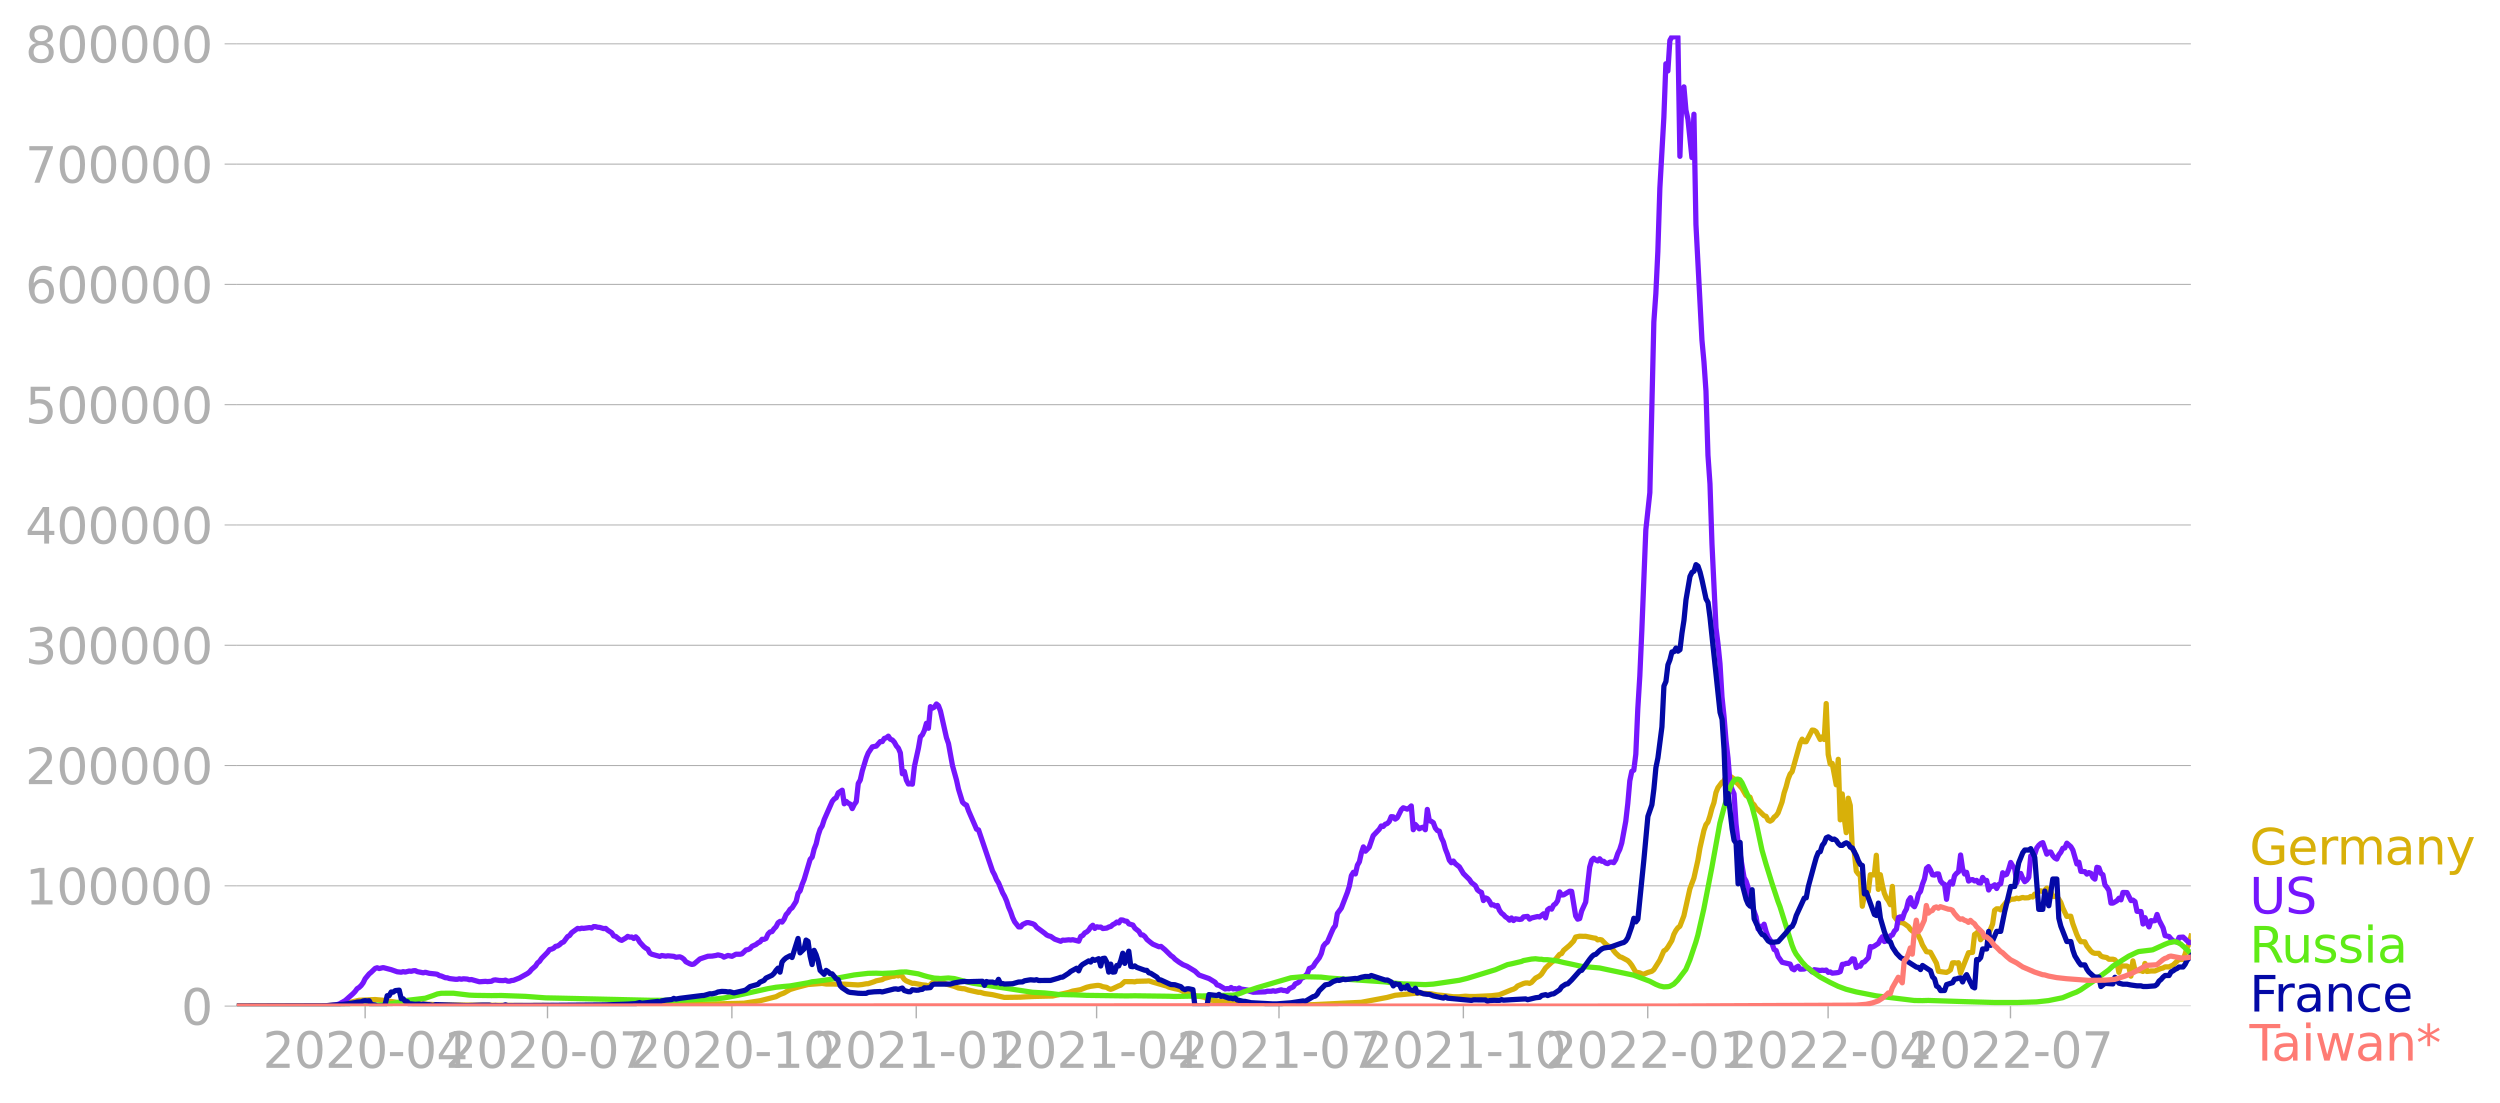 <svg xmlns:xlink="http://www.w3.org/1999/xlink" width="951.91" height="420.088" viewBox="0 0 713.933 315.066" xmlns="http://www.w3.org/2000/svg"><defs><style>*{stroke-linejoin:round;stroke-linecap:butt}</style></defs><g id="figure_1"><path d="M0 315.066h713.933V0H0v315.066z" style="fill:none" id="patch_1"/><g id="axes_1"><path d="M67.645 287.317h558v-277.2h-558v277.2z" style="fill:none" id="patch_2"/><g id="matplotlib.axis_1"><g id="xtick_1"><g id="line2d_1"><defs><path id="m88b80e05f4" d="M0 0v3.5" style="stroke:#b0b0b0;stroke-width:.4"/></defs><use xlink:href="#m88b80e05f4" x="104.273" y="287.317" style="fill:#b0b0b0;stroke:#b0b0b0;stroke-width:.4"/></g><g style="fill:#b0b0b0" transform="matrix(.14 0 0 -.14 75.025 304.954)" id="text_1"><defs><path id="DejaVuSans-32" d="M1228 531h2203V0H469v531q359 372 979 998 621 627 780 809 303 340 423 576 121 236 121 464 0 372-261 606-261 235-680 235-297 0-627-103-329-103-704-313v638q381 153 712 231 332 78 607 78 725 0 1156-363 431-362 431-968 0-288-108-546-107-257-392-607-78-91-497-524-418-433-1181-1211z" transform="scale(.016)"/><path id="DejaVuSans-30" d="M2034 4250q-487 0-733-480-245-479-245-1442 0-959 245-1439 246-480 733-480 491 0 736 480 246 480 246 1439 0 963-246 1442-245 480-736 480zm0 500q785 0 1199-621 414-620 414-1801 0-1178-414-1799Q2819-91 2034-91q-784 0-1198 620-414 621-414 1799 0 1181 414 1801 414 621 1198 621z" transform="scale(.016)"/><path id="DejaVuSans-2d" d="M313 2009h1684v-512H313v512z" transform="scale(.016)"/><path id="DejaVuSans-34" d="M2419 4116 825 1625h1594v2491zm-166 550h794V1625h666v-525h-666V0h-628v1100H313v609l1940 2957z" transform="scale(.016)"/></defs><use xlink:href="#DejaVuSans-32"/><use xlink:href="#DejaVuSans-30" x="63.623"/><use xlink:href="#DejaVuSans-32" x="127.246"/><use xlink:href="#DejaVuSans-30" x="190.869"/><use xlink:href="#DejaVuSans-2d" x="254.492"/><use xlink:href="#DejaVuSans-30" x="290.576"/><use xlink:href="#DejaVuSans-34" x="354.199"/></g></g><g id="xtick_2"><use xlink:href="#m88b80e05f4" x="156.353" y="287.317" style="fill:#b0b0b0;stroke:#b0b0b0;stroke-width:.4" id="line2d_2"/><g style="fill:#b0b0b0" transform="matrix(.14 0 0 -.14 127.105 304.954)" id="text_2"><defs><path id="DejaVuSans-37" d="M525 4666h3000v-269L1831 0h-659l1594 4134H525v532z" transform="scale(.016)"/></defs><use xlink:href="#DejaVuSans-32"/><use xlink:href="#DejaVuSans-30" x="63.623"/><use xlink:href="#DejaVuSans-32" x="127.246"/><use xlink:href="#DejaVuSans-30" x="190.869"/><use xlink:href="#DejaVuSans-2d" x="254.492"/><use xlink:href="#DejaVuSans-30" x="290.576"/><use xlink:href="#DejaVuSans-37" x="354.199"/></g></g><g id="xtick_3"><use xlink:href="#m88b80e05f4" x="209.005" y="287.317" style="fill:#b0b0b0;stroke:#b0b0b0;stroke-width:.4" id="line2d_3"/><g style="fill:#b0b0b0" transform="matrix(.14 0 0 -.14 179.757 304.954)" id="text_3"><defs><path id="DejaVuSans-31" d="M794 531h1031v3560L703 3866v575l1116 225h631V531h1031V0H794v531z" transform="scale(.016)"/></defs><use xlink:href="#DejaVuSans-32"/><use xlink:href="#DejaVuSans-30" x="63.623"/><use xlink:href="#DejaVuSans-32" x="127.246"/><use xlink:href="#DejaVuSans-30" x="190.869"/><use xlink:href="#DejaVuSans-2d" x="254.492"/><use xlink:href="#DejaVuSans-31" x="290.576"/><use xlink:href="#DejaVuSans-30" x="354.199"/></g></g><g id="xtick_4"><use xlink:href="#m88b80e05f4" x="261.657" y="287.317" style="fill:#b0b0b0;stroke:#b0b0b0;stroke-width:.4" id="line2d_4"/><g style="fill:#b0b0b0" transform="matrix(.14 0 0 -.14 232.41 304.954)" id="text_4"><use xlink:href="#DejaVuSans-32"/><use xlink:href="#DejaVuSans-30" x="63.623"/><use xlink:href="#DejaVuSans-32" x="127.246"/><use xlink:href="#DejaVuSans-31" x="190.869"/><use xlink:href="#DejaVuSans-2d" x="254.492"/><use xlink:href="#DejaVuSans-30" x="290.576"/><use xlink:href="#DejaVuSans-31" x="354.199"/></g></g><g id="xtick_5"><use xlink:href="#m88b80e05f4" x="313.165" y="287.317" style="fill:#b0b0b0;stroke:#b0b0b0;stroke-width:.4" id="line2d_5"/><g style="fill:#b0b0b0" transform="matrix(.14 0 0 -.14 283.917 304.954)" id="text_5"><use xlink:href="#DejaVuSans-32"/><use xlink:href="#DejaVuSans-30" x="63.623"/><use xlink:href="#DejaVuSans-32" x="127.246"/><use xlink:href="#DejaVuSans-31" x="190.869"/><use xlink:href="#DejaVuSans-2d" x="254.492"/><use xlink:href="#DejaVuSans-30" x="290.576"/><use xlink:href="#DejaVuSans-34" x="354.199"/></g></g><g id="xtick_6"><use xlink:href="#m88b80e05f4" x="365.245" y="287.317" style="fill:#b0b0b0;stroke:#b0b0b0;stroke-width:.4" id="line2d_6"/><g style="fill:#b0b0b0" transform="matrix(.14 0 0 -.14 335.997 304.954)" id="text_6"><use xlink:href="#DejaVuSans-32"/><use xlink:href="#DejaVuSans-30" x="63.623"/><use xlink:href="#DejaVuSans-32" x="127.246"/><use xlink:href="#DejaVuSans-31" x="190.869"/><use xlink:href="#DejaVuSans-2d" x="254.492"/><use xlink:href="#DejaVuSans-30" x="290.576"/><use xlink:href="#DejaVuSans-37" x="354.199"/></g></g><g id="xtick_7"><use xlink:href="#m88b80e05f4" x="417.897" y="287.317" style="fill:#b0b0b0;stroke:#b0b0b0;stroke-width:.4" id="line2d_7"/><g style="fill:#b0b0b0" transform="matrix(.14 0 0 -.14 388.65 304.954)" id="text_7"><use xlink:href="#DejaVuSans-32"/><use xlink:href="#DejaVuSans-30" x="63.623"/><use xlink:href="#DejaVuSans-32" x="127.246"/><use xlink:href="#DejaVuSans-31" x="190.869"/><use xlink:href="#DejaVuSans-2d" x="254.492"/><use xlink:href="#DejaVuSans-31" x="290.576"/><use xlink:href="#DejaVuSans-30" x="354.199"/></g></g><g id="xtick_8"><use xlink:href="#m88b80e05f4" x="470.55" y="287.317" style="fill:#b0b0b0;stroke:#b0b0b0;stroke-width:.4" id="line2d_8"/><g style="fill:#b0b0b0" transform="matrix(.14 0 0 -.14 441.302 304.954)" id="text_8"><use xlink:href="#DejaVuSans-32"/><use xlink:href="#DejaVuSans-30" x="63.623"/><use xlink:href="#DejaVuSans-32" x="127.246"/><use xlink:href="#DejaVuSans-32" x="190.869"/><use xlink:href="#DejaVuSans-2d" x="254.492"/><use xlink:href="#DejaVuSans-30" x="290.576"/><use xlink:href="#DejaVuSans-31" x="354.199"/></g></g><g id="xtick_9"><use xlink:href="#m88b80e05f4" x="522.057" y="287.317" style="fill:#b0b0b0;stroke:#b0b0b0;stroke-width:.4" id="line2d_9"/><g style="fill:#b0b0b0" transform="matrix(.14 0 0 -.14 492.81 304.954)" id="text_9"><use xlink:href="#DejaVuSans-32"/><use xlink:href="#DejaVuSans-30" x="63.623"/><use xlink:href="#DejaVuSans-32" x="127.246"/><use xlink:href="#DejaVuSans-32" x="190.869"/><use xlink:href="#DejaVuSans-2d" x="254.492"/><use xlink:href="#DejaVuSans-30" x="290.576"/><use xlink:href="#DejaVuSans-34" x="354.199"/></g></g><g id="xtick_10"><use xlink:href="#m88b80e05f4" x="574.137" y="287.317" style="fill:#b0b0b0;stroke:#b0b0b0;stroke-width:.4" id="line2d_10"/><g style="fill:#b0b0b0" transform="matrix(.14 0 0 -.14 544.89 304.954)" id="text_10"><use xlink:href="#DejaVuSans-32"/><use xlink:href="#DejaVuSans-30" x="63.623"/><use xlink:href="#DejaVuSans-32" x="127.246"/><use xlink:href="#DejaVuSans-32" x="190.869"/><use xlink:href="#DejaVuSans-2d" x="254.492"/><use xlink:href="#DejaVuSans-30" x="290.576"/><use xlink:href="#DejaVuSans-37" x="354.199"/></g></g></g><g id="matplotlib.axis_2"><g id="ytick_1"><path d="M67.645 287.317h558" clip-path="url(#pcce366a937)" style="fill:none;stroke:#b0b0b0;stroke-width:.3;stroke-linecap:square" id="line2d_11"/><g id="line2d_12"><defs><path id="mb4b7efa71b" d="M0 0h-3.5" style="stroke:#b0b0b0;stroke-width:.3"/></defs><use xlink:href="#mb4b7efa71b" x="67.645" y="287.317" style="fill:#b0b0b0;stroke:#b0b0b0;stroke-width:.3"/></g><use xlink:href="#DejaVuSans-30" style="fill:#b0b0b0" transform="matrix(.14 0 0 -.14 51.737 292.635)" id="text_11"/></g><g id="ytick_2"><path d="M67.645 252.967h558" clip-path="url(#pcce366a937)" style="fill:none;stroke:#b0b0b0;stroke-width:.3;stroke-linecap:square" id="line2d_13"/><use xlink:href="#mb4b7efa71b" x="67.645" y="252.967" style="fill:#b0b0b0;stroke:#b0b0b0;stroke-width:.3" id="line2d_14"/><g style="fill:#b0b0b0" transform="matrix(.14 0 0 -.14 7.2 258.286)" id="text_12"><use xlink:href="#DejaVuSans-31"/><use xlink:href="#DejaVuSans-30" x="63.623"/><use xlink:href="#DejaVuSans-30" x="127.246"/><use xlink:href="#DejaVuSans-30" x="190.869"/><use xlink:href="#DejaVuSans-30" x="254.492"/><use xlink:href="#DejaVuSans-30" x="318.115"/></g></g><g id="ytick_3"><path d="M67.645 218.617h558" clip-path="url(#pcce366a937)" style="fill:none;stroke:#b0b0b0;stroke-width:.3;stroke-linecap:square" id="line2d_15"/><use xlink:href="#mb4b7efa71b" x="67.645" y="218.617" style="fill:#b0b0b0;stroke:#b0b0b0;stroke-width:.3" id="line2d_16"/><g style="fill:#b0b0b0" transform="matrix(.14 0 0 -.14 7.2 223.936)" id="text_13"><use xlink:href="#DejaVuSans-32"/><use xlink:href="#DejaVuSans-30" x="63.623"/><use xlink:href="#DejaVuSans-30" x="127.246"/><use xlink:href="#DejaVuSans-30" x="190.869"/><use xlink:href="#DejaVuSans-30" x="254.492"/><use xlink:href="#DejaVuSans-30" x="318.115"/></g></g><g id="ytick_4"><path d="M67.645 184.267h558" clip-path="url(#pcce366a937)" style="fill:none;stroke:#b0b0b0;stroke-width:.3;stroke-linecap:square" id="line2d_17"/><use xlink:href="#mb4b7efa71b" x="67.645" y="184.267" style="fill:#b0b0b0;stroke:#b0b0b0;stroke-width:.3" id="line2d_18"/><g style="fill:#b0b0b0" transform="matrix(.14 0 0 -.14 7.2 189.586)" id="text_14"><defs><path id="DejaVuSans-33" d="M2597 2516q453-97 707-404 255-306 255-756 0-690-475-1069Q2609-91 1734-91q-293 0-604 58T488 141v609q262-153 574-231 313-78 654-78 593 0 904 234t311 681q0 413-289 645-289 233-804 233h-544v519h569q465 0 712 186t247 536q0 359-255 551-254 193-729 193-260 0-557-57-297-56-653-174v562q360 100 674 150t592 50q719 0 1137-327 419-326 419-882 0-388-222-655t-631-370z" transform="scale(.016)"/></defs><use xlink:href="#DejaVuSans-33"/><use xlink:href="#DejaVuSans-30" x="63.623"/><use xlink:href="#DejaVuSans-30" x="127.246"/><use xlink:href="#DejaVuSans-30" x="190.869"/><use xlink:href="#DejaVuSans-30" x="254.492"/><use xlink:href="#DejaVuSans-30" x="318.115"/></g></g><g id="ytick_5"><path d="M67.645 149.918h558" clip-path="url(#pcce366a937)" style="fill:none;stroke:#b0b0b0;stroke-width:.3;stroke-linecap:square" id="line2d_19"/><use xlink:href="#mb4b7efa71b" x="67.645" y="149.918" style="fill:#b0b0b0;stroke:#b0b0b0;stroke-width:.3" id="line2d_20"/><g style="fill:#b0b0b0" transform="matrix(.14 0 0 -.14 7.2 155.237)" id="text_15"><use xlink:href="#DejaVuSans-34"/><use xlink:href="#DejaVuSans-30" x="63.623"/><use xlink:href="#DejaVuSans-30" x="127.246"/><use xlink:href="#DejaVuSans-30" x="190.869"/><use xlink:href="#DejaVuSans-30" x="254.492"/><use xlink:href="#DejaVuSans-30" x="318.115"/></g></g><g id="ytick_6"><path d="M67.645 115.568h558" clip-path="url(#pcce366a937)" style="fill:none;stroke:#b0b0b0;stroke-width:.3;stroke-linecap:square" id="line2d_21"/><use xlink:href="#mb4b7efa71b" x="67.645" y="115.568" style="fill:#b0b0b0;stroke:#b0b0b0;stroke-width:.3" id="line2d_22"/><g style="fill:#b0b0b0" transform="matrix(.14 0 0 -.14 7.2 120.887)" id="text_16"><defs><path id="DejaVuSans-35" d="M691 4666h2478v-532H1269V2991q137 47 274 70 138 23 276 23 781 0 1237-428 457-428 457-1159 0-753-469-1171Q2575-91 1722-91q-294 0-599 50Q819 9 494 109v635q281-153 581-228t634-75q541 0 856 284 316 284 316 772 0 487-316 771-315 285-856 285-253 0-505-56-251-56-513-175v2344z" transform="scale(.016)"/></defs><use xlink:href="#DejaVuSans-35"/><use xlink:href="#DejaVuSans-30" x="63.623"/><use xlink:href="#DejaVuSans-30" x="127.246"/><use xlink:href="#DejaVuSans-30" x="190.869"/><use xlink:href="#DejaVuSans-30" x="254.492"/><use xlink:href="#DejaVuSans-30" x="318.115"/></g></g><g id="ytick_7"><path d="M67.645 81.218h558" clip-path="url(#pcce366a937)" style="fill:none;stroke:#b0b0b0;stroke-width:.3;stroke-linecap:square" id="line2d_23"/><use xlink:href="#mb4b7efa71b" x="67.645" y="81.218" style="fill:#b0b0b0;stroke:#b0b0b0;stroke-width:.3" id="line2d_24"/><g style="fill:#b0b0b0" transform="matrix(.14 0 0 -.14 7.2 86.537)" id="text_17"><defs><path id="DejaVuSans-36" d="M2113 2584q-425 0-674-291-248-290-248-796 0-503 248-796 249-292 674-292t673 292q248 293 248 796 0 506-248 796-248 291-673 291zm1253 1979v-575q-238 112-480 171-242 60-480 60-625 0-955-422-329-422-376-1275 184 272 462 417 279 145 613 145 703 0 1111-427 408-426 408-1160 0-719-425-1154Q2819-91 2113-91q-810 0-1238 620-428 621-428 1799 0 1106 525 1764t1409 658q238 0 480-47t505-140z" transform="scale(.016)"/></defs><use xlink:href="#DejaVuSans-36"/><use xlink:href="#DejaVuSans-30" x="63.623"/><use xlink:href="#DejaVuSans-30" x="127.246"/><use xlink:href="#DejaVuSans-30" x="190.869"/><use xlink:href="#DejaVuSans-30" x="254.492"/><use xlink:href="#DejaVuSans-30" x="318.115"/></g></g><g id="ytick_8"><path d="M67.645 46.869h558" clip-path="url(#pcce366a937)" style="fill:none;stroke:#b0b0b0;stroke-width:.3;stroke-linecap:square" id="line2d_25"/><use xlink:href="#mb4b7efa71b" x="67.645" y="46.869" style="fill:#b0b0b0;stroke:#b0b0b0;stroke-width:.3" id="line2d_26"/><g style="fill:#b0b0b0" transform="matrix(.14 0 0 -.14 7.2 52.188)" id="text_18"><use xlink:href="#DejaVuSans-37"/><use xlink:href="#DejaVuSans-30" x="63.623"/><use xlink:href="#DejaVuSans-30" x="127.246"/><use xlink:href="#DejaVuSans-30" x="190.869"/><use xlink:href="#DejaVuSans-30" x="254.492"/><use xlink:href="#DejaVuSans-30" x="318.115"/></g></g><g id="ytick_9"><path d="M67.645 12.519h558" clip-path="url(#pcce366a937)" style="fill:none;stroke:#b0b0b0;stroke-width:.3;stroke-linecap:square" id="line2d_27"/><use xlink:href="#mb4b7efa71b" x="67.645" y="12.519" style="fill:#b0b0b0;stroke:#b0b0b0;stroke-width:.3" id="line2d_28"/><g style="fill:#b0b0b0" transform="matrix(.14 0 0 -.14 7.2 17.838)" id="text_19"><defs><path id="DejaVuSans-38" d="M2034 2216q-450 0-708-241-257-241-257-662 0-422 257-663 258-241 708-241t709 242q260 243 260 662 0 421-258 662-257 241-711 241zm-631 268q-406 100-633 378-226 279-226 679 0 559 398 884 399 325 1092 325 697 0 1094-325t397-884q0-400-227-679-226-278-629-378 456-106 710-416 255-309 255-755 0-679-414-1042Q2806-91 2034-91q-771 0-1186 362-414 363-414 1042 0 446 256 755 257 310 713 416zm-231 997q0-362 226-565 227-203 636-203 407 0 636 203 230 203 230 565 0 363-230 566-229 203-636 203-409 0-636-203-226-203-226-566z" transform="scale(.016)"/></defs><use xlink:href="#DejaVuSans-38"/><use xlink:href="#DejaVuSans-30" x="63.623"/><use xlink:href="#DejaVuSans-30" x="127.246"/><use xlink:href="#DejaVuSans-30" x="190.869"/><use xlink:href="#DejaVuSans-30" x="254.492"/><use xlink:href="#DejaVuSans-30" x="318.115"/></g></g></g><path d="m67.645 287.316 25.182-.099 3.433-.226 3.434-.67 2.862-.67 4.578-.204 2.29.21 4.578.689 4.006.235 8.012.4 24.61.161 3.433-.027 4.579.062 13.163-.052 17.742-.273 3.433.06 4.579-.048 14.88-.375 4.578-.697 4.579-1.161 1.144-.612 1.145-.437 1.717-.996 1.717-.528 1.144-.304 2.29-.6 3.434-.27.572-.045 1.144.17 1.145.009 4.006.034 4.006.219 1.145-.111 1.145-.212.572-.022 1.717-.57.572-.25 1.717-.337.572-.339 2.29-.617.572-.014.572-.25.573.147.572-.259.572.405.572.826.573.443 1.717.715.572-.017 2.29.439 1.144.108.572.303.572-.438.573-.59.572-.325 1.145-.174 1.144.14.573.466.572.295 2.29.661 1.144.455 1.144.19.573.021 1.144.38 2.862.636.572.015 1.145.335 2.289.324 3.434.786 4.578-.068 1.717-.105 2.29-.101 5.15-.12 4.579-1.018 1.144-.393 1.145-.198 1.145-.215 1.716-.672 1.145-.275 1.717-.243.572-.015.573.115.572.244 1.145.198.572.362.572.191.572-.175 1.717-.804.573-.192 1.144-1.032 2.29.02.572.058.572-.156 2.862-.071.572-.068 1.145.365 4.006 1.145.572.287 1.717.447 1.145.223.572.222 1.717.937 1.144.168 1.717.567 1.145.128 1.145.247 1.144.706 2.862.33.572-.112.572.083 1.145.36 3.434.329 2.29.12 2.288.286 4.579.144 7.44-.017 5.15-.18 13.164-.65 7.44-1.402 2.289-.61 5.15-.506 1.718-.133 2.289.16 1.144.073 1.717.332 1.145.088 3.434.414 1.717-.006 1.717-.155 1.144.076 1.717.006 4.579-.22 1.717-.202.572-.088 3.434-1.405.572-.181.572-.304.573-.587 1.717-.719.572-.151.572-.017.572.138.573-.29 1.144-1.222 1.145-.614.572-.541 1.145-1.743 1.717-1.598 1.144-.898 1.145-1.39.572-.213.573-.924 1.717-1.45 1.144-1.21.573-1.15 1.144-.24 1.145.043.572-.015 2.29.48.572.074.572.476.572-.118.573.127 1.144 1.172.572.461 1.145.556.572.898.573.684 1.144 1.04.573.162 1.717.918.572.576.572.763 1.145 1.955 1.144.222.573.276.572.106 1.145-.49 1.144-.345.573-.465 1.716-2.725 1.145-2.627.572-.331.573-.742 1.144-1.894.573-1.761.572-1.086.572-.783.573-.437 1.144-2.974 1.717-7.728 1.145-3.051 1.144-5.115.573-3.415 1.144-5.089.573-1.645.572-.732.572-1.75.572-2.184.573-1.618.572-2.88.572-1.406 1.145-1.529.572-.341.573-1.264.572-.576 1.717 1.212.572.923.572.508 1.145 1.301 1.145 2.002.572.35.572.128.573 1.635.572.535.572.948.573.456 1.144 1.148.572.565.573.186.572 1.112.572.277.573-.336.572-.804.572-.44.573-.79 1.144-3.147.573-2.555.572-1.73.572-2.202.572-1.458.573-.685 2.289-8.146.572-1.136.573.727.572.003 1.717-3.327.572.067.572.403 1.145 2.226.572-.749.573.749.572-10.261.572 14.552.573 2.727.572-.194 1.145 6.107.572-7.274.572 17.284.572-7.397.573 6.919.572 4.14.572-9.835.573 2.048.572 12.334.572.903.573 5.55.572.77.572.506.573 8.733.572-2.941.572-1.029.572-.238.573-4.785 1.144.05.573-5.61.572 9.744.572-4.192.573 2.95.572 2.344.572 1.348.573.787.572 1.142.572-5.232.572 8.617 1.145 1.55.572.158.573.033.572.293 1.145.825.572.79.572.51 1.145.165 1.144 2.27.573 1.485 1.144 1.942 1.145.166 1.717 3.128.572 2.309 1.145.172 1.144.15.573-.286.572-.432.572-2.004.573-.055.572.134.572-.129.573 2.951 2.289-5.803 1.144-.099.573-5.107.572-.378.572-.564.573 2.441.572-.732 1.145-.077.572-.847 1.145-2.802.572-3.93.572-.444h.572l.573.301.572-.944 1.145-1.375.572-.241.572-.458 1.145-.077.572-.253.573.158 1.144-.361.572.135 1.145-.056.572-.355.573.153.572-.822.572.395.573-1.332h.572l.572.172.573-.293.572-.657.572.762.572.092.573 1.523h1.144l.573.747.572.943.572 1.595 1.145 2.406 1.145-.043.572 2.1 1.144 3.12.573 1.24.572.805 1.145.042.572 1.178 1.145 1.457.572.474.572.184h1.145l.572.735.572.262 1.145.212.572.47 1.145-.003.572.163.573.71.572 2.88.572-1.955.573.15 1.144.003.572.29.573 2.598.572-4.353.572 2.582.573.19h1.144l.573.236.572-2.282.572 2.289 1.145-.142h1.144l1.717-.71.573-.135.572-.317h1.145l1.144-.526 1.717-1.613h1.145l.572-1.425.572-1.918.573-1.074.572-2.236h0" clip-path="url(#pcce366a937)" style="fill:none;stroke:#d8b009;stroke-width:1.5;stroke-linecap:square" id="line2d_29"/><path d="m67.645 287.316 25.754-.097 2.29-.184 1.144-.311 1.717-.965 2.289-2.025.572-.6.572-.793.573-.354.572-.54.572-.773.573-1.163 1.144-1.389.573-.469 1.144-1.103.573-.185.572.224 1.144-.27 2.29.592 1.717.602 1.144.122.573-.167.572.125 1.144-.292.573.081.572-.16.572-.04.573.29 1.144.223.573.122.572-.164 1.145.306 1.716.177.573.095.572.378.572.121 1.145.475.572.028.573.212 1.717.212.572.003.572-.154.572.144.573-.136 1.144.088.573.196.572-.073 2.29.642 1.716-.12.572.065 1.145-.08.572-.328.573-.077 1.144.173 1.145.032.572-.132.573.27.572.037.572-.195.572-.056 1.717-.677 2.29-1.277.572-.436.572-.699 1.145-.997.572-.888.572-.44.573-.839 1.717-1.753.572-.773.572-.128.573-.255.572-.544.572-.1.573-.366.572-.546.572-.231 1.145-1.547.572-.307.572-.789 1.717-1.237.573.119.572-.187.572.062 1.717-.236.572.147.573-.426.572.027.572.165.573.042 1.144.35.573-.068.572.517 1.145.738.572.888.572.144 1.145.936.572.197 1.145-.664.572-.476.572.234.573-.053.572.423.572-.472.573.56.572.957 1.144 1.254.573.457.572.31.572 1.088.573.345 2.289.625.572-.26 1.145.188.572-.11 1.717.159.572.256 1.145-.123.572.25.573.433.572.73 1.145.582.572.188.572-.116 1.145-.954.572-.508 2.29-.772 1.144-.033 1.145-.183.572-.173 1.144.264.573.387 1.144-.48 1.145.242 1.145-.609 1.144.022.573-.132 1.144-1.102.572-.09.573-.287.572-.661 1.145-.521.572-.47.572-.275.573-.734.572.02.572-.267.573-1.266.572-.584.572-.108.572-.803.573-.58.572-1.139.572-.397.573.207.572-.804.572-1.328.573-.616.572-.902.572-.427 1.145-1.826.572-2.353.572-.672.573-1.83.572-1.405 1.717-5.759.572-.617.573-2.336.572-1.46.572-2.447.573-1.743.572-.936.572-1.793 2.29-5.199.572-.717.572-.333.572-1.398 1.145-.76.572 3.88.573-.676.572.5.572.28.572 1.266.573-1.171.572-.775.572-5.233.573-.989.572-2.578 1.145-3.747.572-1.41 1.145-1.72 1.144-.227 1.145-1.297.572.01.572-.902.573-.171.572-.47.572.867.573.218.572.632.572 1.052.573.658.572 1.358.572 5.948.572-.644.573 2.45.572 1.116.572-.045.573.098.572-5.024 1.145-5.216.572-3.286.572-.594.573-1.25.572-2.01.572 1.416.572-6.173.573.441.572-.324.572-.872.573.48.572 1.527 1.717 7.617.572 1.653 1.145 6.318 1.144 4.118.573 2.594 1.144 3.734.573.555.572.28.572 1.594 1.717 3.942.573 1.337.572.203 4.006 11.764.572 1.07.573 1.41.572.908 1.145 2.785.572 1.029.572 1.327.572 1.76.573 1.311.572 1.665.572 1.211 1.145 1.461.572.005.573-.688 1.144-.531.573-.004 1.144.31.572.29.573.744 2.289 1.685.572.497.573.262.572.14 1.145.79 1.716.607.573-.332.572.037 1.145-.128.572.067.572-.097 1.717.422.573-1.372.572-.255.572-.747.572-.271.573-.538.572-.895.572-.465.573.904.572-.464.572.111.573-.035.572.418 1.145-.135.572-.312.572-.146.572-.518.573-.287.572-.464.572.247.573-.85.572.044.572.27.573.082.572.735 1.145.337.572.903 1.144.898.573.986.572.052.572.462.573.813 1.144.938.573.417 1.717.73.572-.102 1.144.95 1.717 1.693.573.386.572.617 1.145.849 1.144.718 1.145.47 2.29 1.39 1.144 1.104 2.861 1.01 1.717 1.043.572.777.573.133 1.717 1.017.572-.107.572.064.573-.385.572.407.572-.08.573.17.572-.342.572.311 1.145.155.572.106.572.316 1.145.32 3.434-.114.572-.173 1.145.004.572-.149.572.159 1.717-.423.573.186.572.02.572.226.573-.739 1.144-.53.572-.853.573-.233.572-.368.572-1.007.573-.19 1.144-1.084.573-1.524.572-.198.572-.422.573-.96 1.144-1.48.572-1.203.573-2.1.572-.748.572-.405 1.145-2.678.572-1.262.573-.78.572-3.454 1.145-1.572 1.716-4.458.573-1.825.572-2.978.572-.944.573.476.572-2.497.572-.995.573-2.555.572-1.68.572 1.225L391 241.97l1.144-3.33 1.717-1.803.573-.952.572.123.572-.629.573-.193.572-.578.572-1.396.573.05.572.656.572-.384 1.145-2.287.572-.566 1.145.384.572-.351.572-.565.573 6.788.572-1.505 1.145 1.25.572-.32.572-.154.572.741.573-5.797.572 3.194.572.203.573.395.572 1.525.572.7.573.176.572 1.89.572 1.156.573 2.046.572 1.451.572 1.77.572.705.573-.472.572.76 1.145.903 1.144 1.9 1.717 1.705.573.868 1.144.892.572 1.192.573.463.572.257.572 2.344.573-.76.572.219.572.732.573 1.069.572-.051.572.384.573-.184.572 1.39.572.79.572.435.573.631.572.347.572.6.573-.63.572.736.572-.5 1.145.19.572-.097.573-.64 1.144-.136.572.773.573-.33 1.717-.406.572.122 1.145-.9.572 1.165.572-2.307.573-.437.572.25.572-1.164.572-.396.573-.85.572-2.503.572.878.573-.05 1.717-1.04.572.058 1.145 7.006.572.922.572-.176.572-2.167 1.145-2.527 1.145-10.017.572-1.938.572-.557.573.492.572.256.572-.611.573.707.572.022.572.504.572.152.573-.408.572-.044.572.182.573-.895.572-1.723.572-1.174.573-1.842 1.144-6.221.573-5.02.572-6.482.572-2.726.572-.33.573-4.563.572-12.995.572-9.339.573-12.935 1.144-28.816 1.145-10.592 1.145-48.756.572-8.091.572-12.069.572-18.055 1.145-20.232.572-15.289.573 2.05.572-8.735.572-1.001.573-.001.572-.412.572.359.573 34.157.572-17.062.572-2.756.572 6.6.573 2.594 1.144 10.976.573-12.362.572 31.498 1.717 33.042.572 6.2.573 8.315.572 18.38.572 8.14.572 17.169 1.145 23.935.572 4.595.573 5.674.572 9.482.572 5.529.573 6.883.572 5.053.572 7.193.573 1.732.572 1.26.572 8.626.572 5.072 1.717 10.192.573 1.013.572 1.745.572 4.304.573 1.046 1.144 3.143.573 3.45.572-.774.572.244.572-.834.573 2.1.572 1.523.572.884.573 1.128.572 1.595.572.29.573 1.736 1.144 1.619 2.29.521.572 1.325.572.293.572-.697.573-.308.572.841 1.145-.049.572-.34.572.113 1.145 1.042.572-.625 1.717.235.572-.1.573.089.572-.118.572.651.573-.115.572.345 1.145-.105.572-.089.572-.254.572-2.062.573-.051.572-.237h.572l.573-.503.572-.792.572.09.573 2.419.572-.493.572.093.573-1.053.572-.16 1.144-1.195.573-3.187.572.138.572-.296 1.145-.754.572-1.08.573-.817.572 1.353 1.145-.38.572-1.258.572-.234.572-1.105.573-.55.572-3.329.572-.198.573.528.572-1.733.572-1.02.573-2.39.572-.84.572 2.05.573.518.572-1.301.572-2.343.572-.724.573-2.102.572-1.472.572-3.02.573-.49.572.97.572 1.37.573.079.572-.337.572.008.573 2 .572.683.572.31.572 4.248.573-4.095.572-.893.572.647.573-2.404.572-.679.572-.452.573-4.773.572 3.949.572 1.474.573-.466.572 2.49.572-.353.572-.073.573.392.572-.162.572.675.573.094.572-1.605.572.862.573-.014.572 2.734.572-1.039.573-.023.572-.425.572 1.059.572-1.139.573-.206.572-3.15.572.662.573-.225.572-1.423.572-1.951.573 1.01.572.679.572 4.118.573-2.16.572-.514.572 1.402.572.941.573-.424.572-.789.572-6.133 1.145-.5.572-1.78.573-.763.572-.5.572-.25 1.145 3.287.572-.59.572-.016.573 1.064.572.633.572.313.573-1.213.572-.732.572-1.148.573-.079.572-1.368 1.145 1.007.572.971 1.144 3.957.573-.494.572 2.615 1.145.071.572.71.572-.435.573.205.572 1.199.572.46.573-3.371.572.138.572 1.596.572.388.573 2.919.572.67.572.942.573 3.564.572-.003 1.145-.663.572-.728.572.464.573-2.11 1.144.033 1.145 2.284.572-.13.572.439.573 2.762 1.144.067.573 3.563.572-1.813.572 1.495.573 1.135.572-1.785.572.064.572-.074.573-1.756.572 1.637 1.145 2.212.572 2.199 1.145.261.572.686.572.507.573.254.572.111.572-1.32 1.145-.084 1.717 1.595.572-.121h0" clip-path="url(#pcce366a937)" style="fill:none;stroke:#7516fd;stroke-width:1.5;stroke-linecap:square" id="line2d_30"/><path d="m67.645 287.317 36.628-.104 6.295-.406 2.862-.476 2.861-.659 5.15-.603 2.29-.786 1.145-.434 1.144-.194 3.434-.018 4.579.547 1.717.07 4.578.068 2.862-.034 6.867.246 5.723.425 3.434.07 26.899.633 7.44-.026 10.874-.38 2.289-.261 4.006-.758 8.585-1.905 2.289-.398 2.289-.23 1.717-.15 2.861-.496 2.29-.404 1.144-.29 1.145-.113 4.006-.555 6.868-1.272 4.006-.463 2.29-.046 1.716.07 3.434-.16 1.717-.223 1.717-.043 3.434.543 1.717.54 1.144.309 1.717.368 1.145.064.572.067 2.29-.165 1.716.17 3.434.899 1.717.404 17.17 2.613 3.433.186 2.29.226 1.716.216 4.579.096 3.433.153 11.447.16 2.289-.041 9.73.134 1.716.062 9.157-.172 2.29-.07 5.15-.12 1.145-.213 1.144-.387 1.145-.48 1.144-.349.573-.112 1.717-.58 9.729-2.857 3.434-.306 5.15.122 2.29.27 16.024 1.099 2.29.305 2.861.271 6.295.196 2.29-.146 7.44-1.09 2.289-.564 8.012-2.447 3.434-1.453 1.145-.234 2.861-.675.573-.257 2.289-.426 1.144-.09 1.145.146.572-.003.573.12 1.144.01 1.145.126 1.717.24 1.717.423 1.717.357 3.433.753 5.151.462 2.29.495 7.44 1.564 4.578 1.718 1.717.892 1.144.471 1.145.253 1.145-.056.572-.106 1.145-.628 1.144-1.148 2.29-3.024 1.144-2.715 1.717-5.106.572-1.988 1.717-7.522 2.29-11.803 2.289-12.67 1.144-4.264 1.717-5.726.573-1.275.572-.843.572-.405.572-.052.573.195.572.813 1.717 3.76 1.145 3.001 1.144 4.388 1.717 8.105 1.145 3.972 1.717 5.535 1.717 5.185.572 1.498 3.434 10.974.572 1.447.572 1.07 1.717 2.295 1.145 1.237 2.29 1.855 1.716 1.192 2.862 1.542 2.289 1.11 2.29.85 2.86.744 5.724 1.127 10.874 1.328 2.289.033 1.717-.05 10.301.337 8.585.251 6.295.007 5.723-.176 3.434-.377 4.006-.818 2.862-1.184 1.144-.433 1.145-.616 4.006-2.732 4.006-2.96 1.145-1.064 4.578-2.883 2.29-1.093.572-.222 3.434-.413.572-.088 3.434-1.554 1.145-.444 1.717-.346.572.121 1.144.612 2.29 2.047.572.715h0" clip-path="url(#pcce366a937)" style="fill:none;stroke:#5feb16;stroke-width:1.5;stroke-linecap:square" id="line2d_31"/><path d="m67.645 287.316 25.182-.091 4.006-.334 1.144-.064 1.717-.23 1.717-.276.572-.144 1.145-.064.572-.264.573-.093.572.09.572-.07.573 1.065 1.144.17.573.306h1.716l.573-.524.572-2.448.572-.024.573-1.028.572.032.572-.431 1.145-.132.572 2.437.573.034.572.725.572.069.572.701.573-.045 1.144.127 1.145-.084.572.16.573-.144 1.144.156.573.013 1.144.252.572-.274 9.157.28 4.579-.149 1.717.007.572.167 1.145-.05 1.144.055 1.145-.052.572-.189.573.196 6.295-.015 21.748-.17 6.295-.217 2.29-.144 1.144-.302.572.203 1.717-.198 1.717-.197 1.145-.138.572.172.572-.316 1.145-.228 1.717-.162.572-.333.572.2 1.145-.213 6.295-.792.573-.023 1.717-.497.572.039 1.145-.257.572-.278 1.144-.173 1.145.056.572.102.573-.056 1.144.322 2.862-.658.572-.214 1.145-.92 2.289-.658.572-.606 1.145-.494.572-.68 1.717-.798.572-.542.573-.845.572-.644.572 1.14.573-2.882.572-.691.572-.498 1.145-.61.572.498 1.717-5.436.572 4.105 1.145-1.112.572-2.53.573.374.572 4.155.572 2.453.573-4.05.572 1.24.572 1.807.573 2.684 1.144 1.116.572-1.128.573.37.572.578.572.043 1.145 1.391.572.245.573 1.75.572.594 1.717 1.152.572.165 1.145.11 1.144.134 1.145.042 1.145-.014.572-.275 1.717-.172 1.717-.07.572.114 3.434-.86.572-.007.573.134 1.144-.378.572.703 1.145.336.572.018.573-.566 1.144.129.573-.019.572-.177.572-.048.573-.459.572.066 1.144-.112.573-.82.572-.17 4.006-.017.573.001 1.144-.348 1.717-.298 1.145-.112 1.144.083 1.145-.05 1.717-.046 1.144-.032.573 1.167.572-1.097.572.17 1.145-.017.572.212.573.049.572-1.034.572 1.222.573-.031.572.149 2.29-.084 1.716-.487 1.145-.042.572-.318 1.145-.196.572-.085 1.144.099.573-.132.572.232 3.434-.023 2.29-.667.571-.226.573-.045 1.717-1.114.572-.493 1.717-.938.572.752.573-1.319.572-.52 1.717-1.006.572.33.572-.787.573.311 1.144-.482.573 2.084.572-2.135.572-.083.573 1.113.572 2.852.572-2.275.572 2.283.573-.061.572-1.829.572.11.573-1.525.572-2.09.572 2.896 1.145-3.472.572 4.343.573.09.572-.242.572.421 2.29.827.572.037.572.675.572.166 1.717 1.073.573.716.572.107 2.29 1.054.571.24 1.145.062 1.717.557.572.593.573.25.572-.24.572-.002 1.145.245.572 4.704h3.434l.572-3.296 2.29.274.572-.329.572.555.572-.08 1.717.622.573-.04.572.188.572-.206.573.543 1.716.391.573.023 1.717.38 6.295.346 1.145-.012 4.006-.313 3.434-.535.572.129 2.29-1.35.572-.143.572-.552.572-.988 1.717-1.68 1.145-.194 1.144-.748 1.145-.404.572.092 1.145-.376.572.14 2.862-.344.572.067 1.145-.4 1.144-.232 1.145.03.572-.303 4.006 1.315.573-.04 1.144.591.573 1.104.572-.634.572.18.572.01.573 1.271.572-.462.572.271.573-.724.572 1.094 1.145.385.572-.712.572 1.334.573-.194 1.144.431 1.145.156.572.004 1.145.455 2.861.615.573-.33.572.346 6.868.653.572-.17 3.434.036.572.398.572-.218 1.145-.076 1.717.015.572-.22.572.165 2.29-.15 4.006-.22.572.23 2.29-.559 1.144-.126.572-.513 1.145-.24.572.256 1.145-.44.572-.052 1.717-1.153.572-.853 1.145-.75.572-.1 1.145-1.123 2.29-2.578.571-.157 2.29-3.184.572-.706.572-.518.573-.152 1.144-1.114.573-.415.572-.26 1.144-.203.573-.023 3.434-1.225.572-.149.572-.464.573-.913 1.144-3.273.572-2.261.573 1.02.572-.754 1.145-11.327.572-5.638 1.145-12.395 1.144-3.324.573-4.523.572-6.09.572-2.765 1.145-8.862.572-11.662.572-1.298.573-4.752.572-1.452.572-2.232.573-.072.572-1.028.572.882.573-.428.572-4.733.572-3.665.572-5.836 1.145-6.695.572-1.153.573-.335.572-1.869.572.434.573 1.655.572 2.313 1.145 5.354.572 1.032.572 4.349 2.862 27.07.572 1.943.572 8.638.573 15.41.572-2.843 1.145 9.996.572 3.38.572.797.572 11.616.573-11.82.572 11.813 1.145 4.44.572 1.353.572.595.573-4.69.572 8.312 1.717 3.675.572.806.572.232 1.145 1.584.572.354 1.145.016 1.145-.161 2.289-2.555 1.144-1.5.573-.308.572-1.163.572-1.896 2.29-4.998.572-.093.572-3.131 1.717-6.343.572-2.032.573-1.418.572-.259.572-1.79.573-.735.572-1.43.572-.268 1.145.752.572-.114.573.389.572.889.572.523.572.002.573-.474.572-.265.572.323.573.932.572.22 1.145 2.212.572 1.482.572 1.03.573.281.572 8.11.572-.455 2.29 6.337.572.282.572-3.533.572 4.317 1.145 3.903.572 1.525.573 1.09.572.26.572 1.492 1.145 1.736 1.144 1.191.573.363.572.069.572.523 2.862 1.82.572.07.572.624.573-1.172 2.289 1.501.572 1.746.573.562.572 2.078.572.324.573.959 1.144-.027.572-1.684 1.717-.558.573-.997.572-.078.572-.201.573-.076.572 1.154.572-1.36.573-.724 1.716 3.476.573.304.572-8.094.572.092.573-.634.572-2.48 1.145-.004.572-5.002.572 3.979 1.717-3.998h1.145l1.144-5.655 1.717-7.164h1.145l.572-3.852.573-2.925 1.144-2.84.572-.791h1.145l.572-.397 1.145 2.5 1.145 14.834h1.144l.573-5.22.572 2.346.572 1.845 1.145-7.628h1.144l.573 11.182.572 2.27 1.717 4.395h1.145l.572 2.447.572 1.644 1.145 1.846.572.737h1.145l.572 1.217.572.818 1.145 1.047.572.393h1.145l.572 2.703 1.145-.904 2.289.157.572-1.89.573.968.572.712 1.145.288h1.144l1.145.231 1.717.236h1.144l.573.186 1.144.007 2.29-.19.572-.422.572-.933.572-.464.573-.658.572-.471h1.145l.572-1.03.572-.289.573-.426.572-.254.572-.434h1.145l.572-.754.572-1.147 1.145-1.3h0" clip-path="url(#pcce366a937)" style="fill:none;stroke:#0309a6;stroke-width:1.5;stroke-linecap:square" id="line2d_32"/><path d="m67.645 287.316 273.563-.076 7.44-.085 36.628.156 90.424-.01 54.37-.259 2.861-.245 1.717-.368 1.717-.6 1.145-.73 1.144-.952.573-.584.572.256.572-1.7 1.717-3.037 1.145 1.58.572-6.327.572-.483.573-1.406.572-1.738.572 1.774.573-6.328.572-3.372.572 3.299.572-.735 1.145-2.55.572-4.207.573 2.177.572-.528.572-.224.573-.813.572-.21.572.37.573-.446 2.289.727.572.055.572.243.573.898 1.144 1.325.573.347.572-.116.572.401.573.2.572.404.572-.564.572.565.573.388.572.827 1.717 1.664.572 1.274.573-.003 1.144.945 1.145 1.547.572.465 1.145 1.192.572.345 1.145 1.087 1.144.95 1.717.883 1.717 1.148 3.434 1.484 2.29.752.572.056 1.144.336 2.29.44 2.86.317 6.296.478 4.579-.063 2.861-.229 2.862-.903 2.29-.933 2.86-1.574 1.145-.584 2.862-.18 1.717-1.428.572-.363.572-.185.573-.364.572-.14 2.861.54 1.145.01 1.717-.255h0" clip-path="url(#pcce366a937)" style="fill:none;stroke:#fe7b74;stroke-width:1.5;stroke-linecap:square" id="line2d_33"/><g style="fill:#d8b009" transform="matrix(.14 0 0 -.14 642.385 246.876)" id="text_20"><defs><path id="DejaVuSans-47" d="M3809 666v1253H2778v519h1656V434q-365-259-806-392-440-133-940-133-1094 0-1712 639-617 640-617 1780 0 1144 617 1783 618 639 1712 639 456 0 867-113 411-112 758-331v-672q-350 297-744 447t-828 150q-857 0-1287-478-429-478-429-1425 0-944 429-1422 430-478 1287-478 334 0 596 58 263 58 472 180z" transform="scale(.016)"/><path id="DejaVuSans-65" d="M3597 1894v-281H953q38-594 358-905t892-311q331 0 642 81t618 244V178Q3153 47 2828-22t-659-69q-838 0-1327 487-489 488-489 1320 0 859 464 1363 464 505 1252 505 706 0 1117-455 411-454 411-1235zm-575 169q-6 471-264 752-258 282-683 282-481 0-770-272t-333-766l2050 4z" transform="scale(.016)"/><path id="DejaVuSans-72" d="M2631 2963q-97 56-211 82-114 27-251 27-488 0-749-317t-261-911V0H581v3500h578v-544q182 319 472 473 291 155 707 155 59 0 131-8 72-7 159-23l3-590z" transform="scale(.016)"/><path id="DejaVuSans-6d" d="M3328 2828q216 388 516 572t706 184q547 0 844-383 297-382 297-1088V0h-578v2094q0 503-179 746-178 244-543 244-447 0-707-297-259-296-259-809V0h-578v2094q0 506-178 748t-550 242q-441 0-701-298-259-298-259-808V0H581v3500h578v-544q197 322 472 475t653 153q382 0 649-194 267-193 395-562z" transform="scale(.016)"/><path id="DejaVuSans-61" d="M2194 1759q-697 0-966-159t-269-544q0-306 202-486 202-179 548-179 479 0 768 339t289 901v128h-572zm1147 238V0h-575v531q-197-318-491-470T1556-91q-537 0-855 302-317 302-317 808 0 590 395 890 396 300 1180 300h807v57q0 397-261 614t-733 217q-300 0-585-72-284-72-546-216v532q315 122 612 182 297 61 578 61 760 0 1135-394 375-393 375-1193z" transform="scale(.016)"/><path id="DejaVuSans-6e" d="M3513 2113V0h-575v2094q0 497-194 743-194 247-581 247-466 0-735-297-269-296-269-809V0H581v3500h578v-544q207 316 486 472 280 156 646 156 603 0 912-373 310-373 310-1098z" transform="scale(.016)"/><path id="DejaVuSans-79" d="M2059-325q-243-625-475-815-231-191-618-191H506v481h338q237 0 368 113 132 112 291 531l103 262L191 3500h609L1894 763l1094 2737h609L2059-325z" transform="scale(.016)"/></defs><use xlink:href="#DejaVuSans-47"/><use xlink:href="#DejaVuSans-65" x="77.49"/><use xlink:href="#DejaVuSans-72" x="139.014"/><use xlink:href="#DejaVuSans-6d" x="178.377"/><use xlink:href="#DejaVuSans-61" x="275.789"/><use xlink:href="#DejaVuSans-6e" x="337.068"/><use xlink:href="#DejaVuSans-79" x="400.447"/></g><g style="fill:#7516fd" transform="matrix(.14 0 0 -.14 642.385 260.876)" id="text_21"><defs><path id="DejaVuSans-55" d="M556 4666h635V1831q0-750 271-1080 272-329 882-329 606 0 878 329 272 330 272 1080v2835h634V1753q0-912-452-1378Q3225-91 2344-91q-885 0-1337 466-451 466-451 1378v2913z" transform="scale(.016)"/><path id="DejaVuSans-53" d="M3425 4513v-616q-359 172-678 256-319 85-616 85-515 0-795-200t-280-569q0-310 186-468 186-157 705-254l381-78q706-135 1042-474t336-907q0-679-455-1029Q2797-91 1919-91q-331 0-705 75-373 75-773 222v650q384-215 753-325 369-109 725-109 540 0 834 212 294 213 294 607 0 343-211 537t-692 291l-385 75q-706 140-1022 440-315 300-315 835 0 619 436 975t1201 356q329 0 669-60 341-59 697-177z" transform="scale(.016)"/></defs><use xlink:href="#DejaVuSans-55"/><use xlink:href="#DejaVuSans-53" x="73.193"/></g><g style="fill:#5feb16" transform="matrix(.14 0 0 -.14 642.385 274.876)" id="text_22"><defs><path id="DejaVuSans-52" d="M2841 2188q203-69 395-294t386-619L4263 0h-679l-596 1197q-232 469-449 622t-592 153h-688V0H628v4666h1425q800 0 1194-335 394-334 394-1009 0-441-205-732-205-290-595-402zM1259 4147V2491h794q456 0 689 211t233 620q0 409-233 617t-689 208h-794z" transform="scale(.016)"/><path id="DejaVuSans-75" d="M544 1381v2119h575V1403q0-497 193-746 194-248 582-248 465 0 735 297 271 297 271 810v1984h575V0h-575v538q-209-319-486-474-276-155-642-155-603 0-916 375-312 375-312 1097zm1447 2203z" transform="scale(.016)"/><path id="DejaVuSans-73" d="M2834 3397v-544q-243 125-506 187-262 63-544 63-428 0-642-131t-214-394q0-200 153-314t616-217l197-44q612-131 870-370t258-667q0-488-386-773Q2250-91 1575-91q-281 0-586 55T347 128v594q319-166 628-249 309-82 613-82 406 0 624 139 219 139 219 392 0 234-158 359-157 125-692 241l-200 47q-534 112-772 345-237 233-237 639 0 494 350 762 350 269 994 269 318 0 599-47 282-46 519-140z" transform="scale(.016)"/><path id="DejaVuSans-69" d="M603 3500h575V0H603v3500zm0 1363h575v-729H603v729z" transform="scale(.016)"/></defs><use xlink:href="#DejaVuSans-52"/><use xlink:href="#DejaVuSans-75" x="64.982"/><use xlink:href="#DejaVuSans-73" x="128.361"/><use xlink:href="#DejaVuSans-73" x="180.461"/><use xlink:href="#DejaVuSans-69" x="232.561"/><use xlink:href="#DejaVuSans-61" x="260.344"/></g><g style="fill:#0309a6" transform="matrix(.14 0 0 -.14 642.385 288.876)" id="text_23"><defs><path id="DejaVuSans-46" d="M628 4666h2681v-532H1259V2759h1850v-531H1259V0H628v4666z" transform="scale(.016)"/><path id="DejaVuSans-63" d="M3122 3366v-538q-244 135-489 202t-495 67q-560 0-870-355-309-354-309-995t309-996q310-354 870-354 250 0 495 67t489 202V134Q2881 22 2623-34q-257-57-548-57-791 0-1257 497-465 497-465 1341 0 856 470 1346 471 491 1290 491 265 0 518-55 253-54 491-163z" transform="scale(.016)"/></defs><use xlink:href="#DejaVuSans-46"/><use xlink:href="#DejaVuSans-72" x="50.27"/><use xlink:href="#DejaVuSans-61" x="91.383"/><use xlink:href="#DejaVuSans-6e" x="152.662"/><use xlink:href="#DejaVuSans-63" x="216.041"/><use xlink:href="#DejaVuSans-65" x="271.021"/></g><g style="fill:#fe7b74" transform="matrix(.14 0 0 -.14 642.385 302.876)" id="text_24"><defs><path id="DejaVuSans-54" d="M-19 4666h3947v-532H2272V0h-634v4134H-19v532z" transform="scale(.016)"/><path id="DejaVuSans-77" d="M269 3500h575l719-2731 715 2731h678l719-2731 716 2731h575L4050 0h-678l-753 2869L1863 0h-679L269 3500z" transform="scale(.016)"/><path id="DejaVuSans-2a" d="m3009 3897-1121-606 1121-610-181-306-1050 634V1831h-356v1178L372 2375l-181 306 1122 610-1122 606 181 309 1050-634v1178h356V3572l1050 634 181-309z" transform="scale(.016)"/></defs><use xlink:href="#DejaVuSans-54"/><use xlink:href="#DejaVuSans-61" x="44.584"/><use xlink:href="#DejaVuSans-69" x="105.863"/><use xlink:href="#DejaVuSans-77" x="133.646"/><use xlink:href="#DejaVuSans-61" x="215.434"/><use xlink:href="#DejaVuSans-6e" x="276.713"/><use xlink:href="#DejaVuSans-2a" x="340.092"/></g></g></g><defs><clipPath id="pcce366a937"><path d="M67.645 10.117h558v277.2h-558z"/></clipPath></defs></svg>